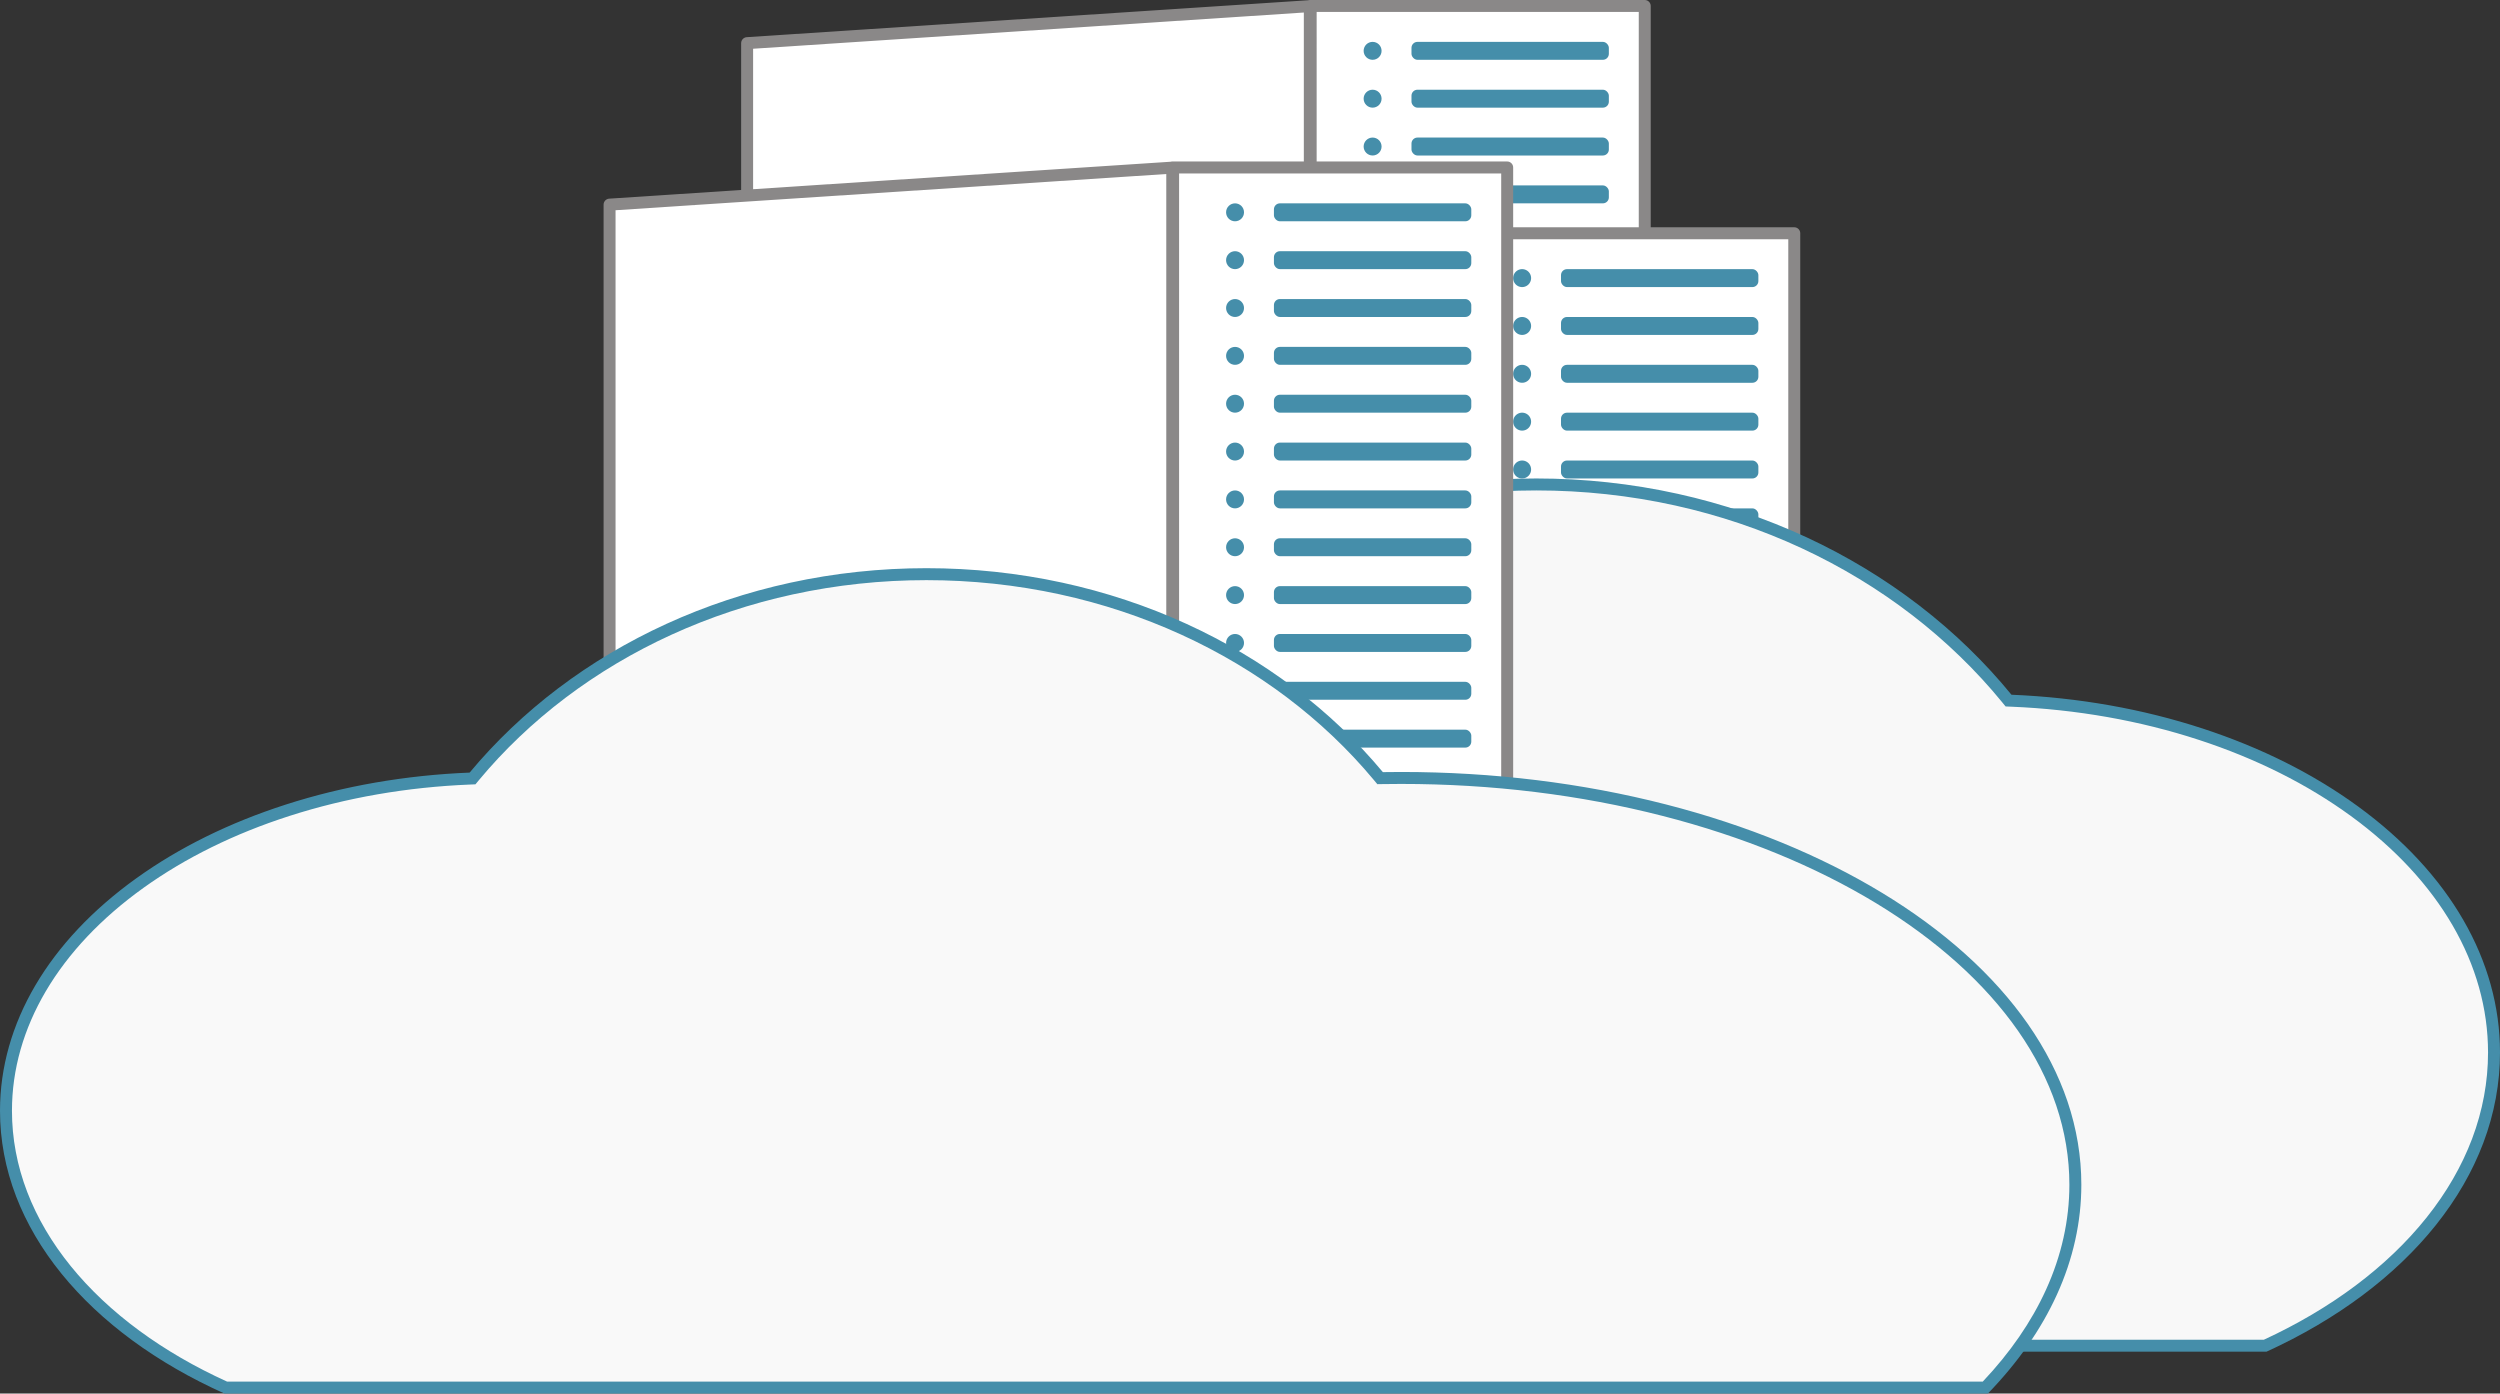 <svg xmlns="http://www.w3.org/2000/svg" xmlns:xlink="http://www.w3.org/1999/xlink" width="418" height="233" viewBox="0 0 418 233">
  <rect x="0" y="0" width="418" height="233" fill="#333333" stroke="none"/>
  <defs>
    <clipPath id="clip-path">
      <rect width="45" height="126" fill="none"/>
    </clipPath>
  </defs>
  <g id="bytecloud-icon" transform="translate(-601 -317)">
    <g id="server" transform="translate(-22 119)">
      <g id="server-border">
        <path id="Exclusion_3" data-name="Exclusion 3" d="M-1009.92-269h-56v-.012h0L-1160-271.248V-410.787l94.081-6.187v147.961l.144,0V-416.984l-.144.009V-417h56v148Z" transform="translate(1907.92 616)" fill="#fff" stroke="#8a8888" stroke-linejoin="round" stroke-width="2"/>
      </g>
      <g id="server-buttons" transform="translate(849 203)" clip-path="url(#clip-path)">
        <g id="server-buttons-2" data-name="server-buttons" transform="translate(-848 -206)">
          <circle id="Ellipse_7" data-name="Ellipse 7" cx="1.5" cy="1.5" r="1.5" transform="translate(850 208)" fill="#458eaa"/>
          <rect id="Rectangle_4" data-name="Rectangle 4" width="33" height="3" rx="1" transform="translate(858 208)" fill="#458eaa"/>
        </g>
        <g id="server-buttons-3" data-name="server-buttons" transform="translate(-848 -198)">
          <circle id="Ellipse_7-2" data-name="Ellipse 7" cx="1.5" cy="1.5" r="1.5" transform="translate(850 208)" fill="#458eaa"/>
          <rect id="Rectangle_4-2" data-name="Rectangle 4" width="33" height="3" rx="1" transform="translate(858 208)" fill="#458eaa"/>
        </g>
        <g id="server-buttons-4" data-name="server-buttons" transform="translate(-848 -190)">
          <circle id="Ellipse_7-3" data-name="Ellipse 7" cx="1.5" cy="1.5" r="1.5" transform="translate(850 208)" fill="#458eaa"/>
          <rect id="Rectangle_4-3" data-name="Rectangle 4" width="33" height="3" rx="1" transform="translate(858 208)" fill="#458eaa"/>
        </g>
        <g id="server-buttons-5" data-name="server-buttons" transform="translate(-848 -182)">
          <circle id="Ellipse_7-4" data-name="Ellipse 7" cx="1.5" cy="1.5" r="1.5" transform="translate(850 208)" fill="#458eaa"/>
          <rect id="Rectangle_4-4" data-name="Rectangle 4" width="33" height="3" rx="1" transform="translate(858 208)" fill="#458eaa"/>
        </g>
        <g id="server-buttons-6" data-name="server-buttons" transform="translate(-848 -174)">
          <circle id="Ellipse_7-5" data-name="Ellipse 7" cx="1.5" cy="1.5" r="1.5" transform="translate(850 208)" fill="#458eaa"/>
          <rect id="Rectangle_4-5" data-name="Rectangle 4" width="33" height="3" rx="1" transform="translate(858 208)" fill="#458eaa"/>
        </g>
        <g id="server-buttons-7" data-name="server-buttons" transform="translate(-848 -166)">
          <circle id="Ellipse_7-6" data-name="Ellipse 7" cx="1.5" cy="1.5" r="1.5" transform="translate(850 208)" fill="#458eaa"/>
          <rect id="Rectangle_4-6" data-name="Rectangle 4" width="33" height="3" rx="1" transform="translate(858 208)" fill="#458eaa"/>
        </g>
        <g id="server-buttons-8" data-name="server-buttons" transform="translate(-848 -158)">
          <circle id="Ellipse_7-7" data-name="Ellipse 7" cx="1.5" cy="1.5" r="1.5" transform="translate(850 208)" fill="#458eaa"/>
          <rect id="Rectangle_4-7" data-name="Rectangle 4" width="33" height="3" rx="1" transform="translate(858 208)" fill="#458eaa"/>
        </g>
        <g id="server-buttons-9" data-name="server-buttons" transform="translate(-848 -150)">
          <circle id="Ellipse_7-8" data-name="Ellipse 7" cx="1.5" cy="1.5" r="1.5" transform="translate(850 208)" fill="#458eaa"/>
          <rect id="Rectangle_4-8" data-name="Rectangle 4" width="33" height="3" rx="1" transform="translate(858 208)" fill="#458eaa"/>
        </g>
        <g id="server-buttons-10" data-name="server-buttons" transform="translate(-848 -142)">
          <circle id="Ellipse_7-9" data-name="Ellipse 7" cx="1.5" cy="1.5" r="1.5" transform="translate(850 208)" fill="#458eaa"/>
          <rect id="Rectangle_4-9" data-name="Rectangle 4" width="33" height="3" rx="1" transform="translate(858 208)" fill="#458eaa"/>
        </g>
        <g id="server-buttons-11" data-name="server-buttons" transform="translate(-848 -134)">
          <circle id="Ellipse_7-10" data-name="Ellipse 7" cx="1.5" cy="1.5" r="1.5" transform="translate(850 208)" fill="#458eaa"/>
          <rect id="Rectangle_4-10" data-name="Rectangle 4" width="33" height="3" rx="1" transform="translate(858 208)" fill="#458eaa"/>
        </g>
        <g id="server-buttons-12" data-name="server-buttons" transform="translate(-848 -126)">
          <circle id="Ellipse_7-11" data-name="Ellipse 7" cx="1.5" cy="1.5" r="1.5" transform="translate(850 208)" fill="#458eaa"/>
          <rect id="Rectangle_4-11" data-name="Rectangle 4" width="33" height="3" rx="1" transform="translate(858 208)" fill="#458eaa"/>
        </g>
        <g id="server-buttons-13" data-name="server-buttons" transform="translate(-848 -118)">
          <circle id="Ellipse_7-12" data-name="Ellipse 7" cx="1.5" cy="1.5" r="1.5" transform="translate(850 208)" fill="#458eaa"/>
          <rect id="Rectangle_4-12" data-name="Rectangle 4" width="33" height="3" rx="1" transform="translate(858 208)" fill="#458eaa"/>
        </g>
        <g id="server-buttons-14" data-name="server-buttons" transform="translate(-848 -110)">
          <circle id="Ellipse_7-13" data-name="Ellipse 7" cx="1.5" cy="1.5" r="1.5" transform="translate(850 208)" fill="#458eaa"/>
          <rect id="Rectangle_4-13" data-name="Rectangle 4" width="33" height="3" rx="1" transform="translate(858 208)" fill="#458eaa"/>
        </g>
        <g id="server-buttons-15" data-name="server-buttons" transform="translate(-848 -102)">
          <circle id="Ellipse_7-14" data-name="Ellipse 7" cx="1.5" cy="1.5" r="1.5" transform="translate(850 208)" fill="#458eaa"/>
          <rect id="Rectangle_4-14" data-name="Rectangle 4" width="33" height="3" rx="1" transform="translate(858 208)" fill="#458eaa"/>
        </g>
        <g id="server-buttons-16" data-name="server-buttons" transform="translate(-848 -94)">
          <circle id="Ellipse_7-15" data-name="Ellipse 7" cx="1.5" cy="1.5" r="1.5" transform="translate(850 208)" fill="#458eaa"/>
          <rect id="Rectangle_4-15" data-name="Rectangle 4" width="33" height="3" rx="1" transform="translate(858 208)" fill="#458eaa"/>
        </g>
        <g id="server-buttons-17" data-name="server-buttons" transform="translate(-848 -86)">
          <circle id="Ellipse_7-16" data-name="Ellipse 7" cx="1.5" cy="1.5" r="1.5" transform="translate(850 208)" fill="#458eaa"/>
          <rect id="Rectangle_4-16" data-name="Rectangle 4" width="33" height="3" rx="1" transform="translate(858 208)" fill="#458eaa"/>
        </g>
      </g>
    </g>
    <g id="server-2" data-name="server" transform="translate(3 157)">
      <g id="server-border-2" data-name="server-border">
        <path id="Exclusion_3-2" data-name="Exclusion 3" d="M-1009.92-269h-56v-.012h0L-1160-271.248V-410.787l94.081-6.187v147.961l.144,0V-416.984l-.144.009V-417h56v148Z" transform="translate(1907.92 616)" fill="#fff" stroke="#8a8888" stroke-linejoin="round" stroke-width="2"/>
      </g>
      <g id="server-buttons-18" data-name="server-buttons" transform="translate(849 203)" clip-path="url(#clip-path)">
        <g id="server-buttons-19" data-name="server-buttons" transform="translate(-848 -206)">
          <path id="Path_2" data-name="Path 2" d="M1.5,0A1.5,1.5,0,1,1,0,1.5,1.5,1.5,0,0,1,1.5,0Z" transform="translate(850 208)" fill="#458eaa"/>
          <rect id="Rectangle_4-17" data-name="Rectangle 4" width="33" height="3" rx="1" transform="translate(858 208)" fill="#458eaa"/>
        </g>
        <g id="server-buttons-20" data-name="server-buttons" transform="translate(-848 -198)">
          <path id="Path_2-2" data-name="Path 2" d="M1.5,0A1.5,1.5,0,1,1,0,1.5,1.5,1.5,0,0,1,1.5,0Z" transform="translate(850 208)" fill="#458eaa"/>
          <rect id="Rectangle_4-18" data-name="Rectangle 4" width="33" height="3" rx="1" transform="translate(858 208)" fill="#458eaa"/>
        </g>
        <g id="server-buttons-21" data-name="server-buttons" transform="translate(-848 -190)">
          <path id="Path_2-3" data-name="Path 2" d="M1.5,0A1.5,1.5,0,1,1,0,1.5,1.5,1.5,0,0,1,1.5,0Z" transform="translate(850 208)" fill="#458eaa"/>
          <rect id="Rectangle_4-19" data-name="Rectangle 4" width="33" height="3" rx="1" transform="translate(858 208)" fill="#458eaa"/>
        </g>
        <g id="server-buttons-22" data-name="server-buttons" transform="translate(-848 -182)">
          <path id="Path_2-4" data-name="Path 2" d="M1.5,0A1.5,1.5,0,1,1,0,1.5,1.5,1.5,0,0,1,1.5,0Z" transform="translate(850 208)" fill="#458eaa"/>
          <rect id="Rectangle_4-20" data-name="Rectangle 4" width="33" height="3" rx="1" transform="translate(858 208)" fill="#458eaa"/>
        </g>
        <g id="server-buttons-23" data-name="server-buttons" transform="translate(-848 -174)">
          <path id="Path_2-5" data-name="Path 2" d="M1.5,0A1.5,1.5,0,1,1,0,1.5,1.5,1.5,0,0,1,1.5,0Z" transform="translate(850 208)" fill="#458eaa"/>
          <rect id="Rectangle_4-21" data-name="Rectangle 4" width="33" height="3" rx="1" transform="translate(858 208)" fill="#458eaa"/>
        </g>
        <g id="server-buttons-24" data-name="server-buttons" transform="translate(-848 -166)">
          <path id="Path_2-6" data-name="Path 2" d="M1.5,0A1.5,1.5,0,1,1,0,1.5,1.5,1.5,0,0,1,1.5,0Z" transform="translate(850 208)" fill="#458eaa"/>
          <rect id="Rectangle_4-22" data-name="Rectangle 4" width="33" height="3" rx="1" transform="translate(858 208)" fill="#458eaa"/>
        </g>
        <g id="server-buttons-25" data-name="server-buttons" transform="translate(-848 -158)">
          <path id="Path_2-7" data-name="Path 2" d="M1.5,0A1.5,1.5,0,1,1,0,1.5,1.5,1.5,0,0,1,1.5,0Z" transform="translate(850 208)" fill="#458eaa"/>
          <rect id="Rectangle_4-23" data-name="Rectangle 4" width="33" height="3" rx="1" transform="translate(858 208)" fill="#458eaa"/>
        </g>
        <g id="server-buttons-26" data-name="server-buttons" transform="translate(-848 -150)">
          <path id="Path_2-8" data-name="Path 2" d="M1.5,0A1.5,1.5,0,1,1,0,1.5,1.5,1.5,0,0,1,1.5,0Z" transform="translate(850 208)" fill="#458eaa"/>
          <rect id="Rectangle_4-24" data-name="Rectangle 4" width="33" height="3" rx="1" transform="translate(858 208)" fill="#458eaa"/>
        </g>
        <g id="server-buttons-27" data-name="server-buttons" transform="translate(-848 -142)">
          <path id="Path_2-9" data-name="Path 2" d="M1.5,0A1.5,1.5,0,1,1,0,1.5,1.5,1.5,0,0,1,1.5,0Z" transform="translate(850 208)" fill="#458eaa"/>
          <rect id="Rectangle_4-25" data-name="Rectangle 4" width="33" height="3" rx="1" transform="translate(858 208)" fill="#458eaa"/>
        </g>
        <g id="server-buttons-28" data-name="server-buttons" transform="translate(-848 -134)">
          <path id="Path_2-10" data-name="Path 2" d="M1.5,0A1.5,1.5,0,1,1,0,1.5,1.5,1.5,0,0,1,1.5,0Z" transform="translate(850 208)" fill="#458eaa"/>
          <rect id="Rectangle_4-26" data-name="Rectangle 4" width="33" height="3" rx="1" transform="translate(858 208)" fill="#458eaa"/>
        </g>
        <g id="server-buttons-29" data-name="server-buttons" transform="translate(-848 -126)">
          <path id="Path_2-11" data-name="Path 2" d="M1.5,0A1.5,1.5,0,1,1,0,1.5,1.5,1.5,0,0,1,1.5,0Z" transform="translate(850 208)" fill="#458eaa"/>
          <rect id="Rectangle_4-27" data-name="Rectangle 4" width="33" height="3" rx="1" transform="translate(858 208)" fill="#458eaa"/>
        </g>
        <g id="server-buttons-30" data-name="server-buttons" transform="translate(-848 -118)">
          <path id="Path_2-12" data-name="Path 2" d="M1.5,0A1.5,1.5,0,1,1,0,1.5,1.5,1.5,0,0,1,1.5,0Z" transform="translate(850 208)" fill="#458eaa"/>
          <rect id="Rectangle_4-28" data-name="Rectangle 4" width="33" height="3" rx="1" transform="translate(858 208)" fill="#458eaa"/>
        </g>
        <g id="server-buttons-31" data-name="server-buttons" transform="translate(-848 -110)">
          <path id="Path_2-13" data-name="Path 2" d="M1.5,0A1.5,1.5,0,1,1,0,1.5,1.5,1.5,0,0,1,1.5,0Z" transform="translate(850 208)" fill="#458eaa"/>
          <rect id="Rectangle_4-29" data-name="Rectangle 4" width="33" height="3" rx="1" transform="translate(858 208)" fill="#458eaa"/>
        </g>
        <g id="server-buttons-32" data-name="server-buttons" transform="translate(-848 -102)">
          <path id="Path_2-14" data-name="Path 2" d="M1.5,0A1.5,1.5,0,1,1,0,1.5,1.5,1.5,0,0,1,1.5,0Z" transform="translate(850 208)" fill="#458eaa"/>
          <rect id="Rectangle_4-30" data-name="Rectangle 4" width="33" height="3" rx="1" transform="translate(858 208)" fill="#458eaa"/>
        </g>
        <g id="server-buttons-33" data-name="server-buttons" transform="translate(-848 -94)">
          <path id="Path_2-15" data-name="Path 2" d="M1.5,0A1.5,1.5,0,1,1,0,1.5,1.5,1.5,0,0,1,1.5,0Z" transform="translate(850 208)" fill="#458eaa"/>
          <rect id="Rectangle_4-31" data-name="Rectangle 4" width="33" height="3" rx="1" transform="translate(858 208)" fill="#458eaa"/>
        </g>
        <g id="server-buttons-34" data-name="server-buttons" transform="translate(-848 -86)">
          <path id="Path_2-16" data-name="Path 2" d="M1.5,0A1.5,1.5,0,1,1,0,1.5,1.5,1.5,0,0,1,1.5,0Z" transform="translate(850 208)" fill="#458eaa"/>
          <rect id="Rectangle_4-32" data-name="Rectangle 4" width="33" height="3" rx="1" transform="translate(858 208)" fill="#458eaa"/>
        </g>
      </g>
    </g>
    <g id="cloud2" transform="translate(1019 543.001) rotate(180)" fill="#f8f8f8">
      <path d="M 161.134 145.001 C 153.204 145.001 145.318 144.146 137.693 142.458 C 130.288 140.819 123.095 138.389 116.315 135.236 C 109.656 132.14 103.386 128.342 97.677 123.948 C 91.998 119.577 86.877 114.618 82.457 109.209 L 82.173 108.861 L 81.724 108.843 C 70.651 108.386 59.98 106.498 50.006 103.233 C 40.344 100.07 31.709 95.743 24.342 90.371 C 9.29 79.396 1 65.066 1 50.019 C 1 45.017 1.918 40.048 3.728 35.25 C 5.489 30.581 8.097 26.063 11.481 21.82 C 14.817 17.636 18.9 13.728 23.616 10.204 C 28.277 6.72 33.54 3.624 39.261 1 L 345.315 1 C 350.32 6.313 354.194 11.994 356.833 17.893 C 359.598 24.073 361 30.485 361 36.951 C 361 41.797 360.208 46.641 358.647 51.349 C 357.122 55.947 354.844 60.473 351.877 64.801 C 348.955 69.063 345.336 73.177 341.119 77.028 C 336.933 80.851 332.123 84.448 326.822 87.719 C 321.512 90.995 315.669 93.97 309.452 96.561 C 303.17 99.18 296.453 101.429 289.487 103.247 C 274.984 107.032 259.574 108.951 243.687 108.951 C 242.653 108.951 241.591 108.943 240.532 108.926 L 240.049 108.918 L 239.742 109.292 C 235.321 114.69 230.202 119.638 224.526 123.999 C 218.82 128.382 212.554 132.171 205.902 135.26 C 199.128 138.406 191.943 140.83 184.547 142.464 C 176.93 144.148 169.053 145.001 161.134 145.001 Z" stroke="none"/>
      <path d="M 39.48 2 C 33.899 4.575 28.765 7.603 24.214 11.005 C 19.567 14.478 15.546 18.326 12.263 22.443 C 8.944 26.604 6.388 31.032 4.663 35.603 C 2.896 40.288 2 45.138 2 50.019 C 2 64.738 10.144 78.782 24.931 89.563 C 32.213 94.873 40.754 99.153 50.317 102.283 C 60.203 105.519 70.784 107.39 81.765 107.844 L 82.663 107.881 L 83.231 108.576 C 87.603 113.926 92.669 118.832 98.287 123.156 C 103.937 127.505 110.145 131.264 116.737 134.329 C 123.451 137.452 130.575 139.858 137.909 141.482 C 145.463 143.153 153.277 144.001 161.134 144.001 C 168.981 144.001 176.785 143.156 184.331 141.488 C 191.657 139.869 198.773 137.468 205.481 134.353 C 212.066 131.295 218.269 127.545 223.916 123.206 C 229.532 118.891 234.596 113.997 238.969 108.658 L 239.581 107.91 L 240.548 107.926 C 241.605 107.943 242.661 107.951 243.687 107.951 C 259.489 107.951 274.813 106.043 289.235 102.279 C 296.156 100.473 302.828 98.239 309.067 95.638 C 315.235 93.067 321.032 90.116 326.296 86.868 C 331.545 83.63 336.305 80.071 340.445 76.29 C 344.605 72.49 348.174 68.435 351.052 64.236 C 353.966 59.985 356.202 55.543 357.698 51.034 C 359.225 46.428 360 41.69 360 36.951 C 360 30.627 358.627 24.352 355.92 18.301 C 353.379 12.621 349.667 7.141 344.881 2 L 39.48 2 M 345.745 0 L 345.745 0 C 350.971 5.484 355.009 11.367 357.746 17.484 C 360.568 23.794 362 30.344 362 36.951 C 362 41.904 361.191 46.854 359.596 51.663 C 358.041 56.35 355.722 60.961 352.702 65.366 C 349.737 69.692 346.067 73.864 341.794 77.766 C 337.561 81.632 332.701 85.267 327.347 88.57 C 321.993 91.874 316.102 94.873 309.837 97.484 C 303.512 100.121 296.75 102.385 289.74 104.215 C 275.154 108.021 259.659 109.951 243.687 109.951 C 242.657 109.951 241.589 109.943 240.516 109.925 C 236.046 115.382 230.872 120.384 225.135 124.792 C 219.371 129.22 213.042 133.047 206.323 136.167 C 199.484 139.343 192.23 141.79 184.762 143.441 C 177.075 145.14 169.125 146.001 161.134 146.001 C 153.132 146.001 145.173 145.138 137.477 143.434 C 130.001 141.78 122.739 139.327 115.893 136.143 C 109.168 133.015 102.834 129.179 97.067 124.741 C 91.328 120.323 86.151 115.31 81.683 109.842 C 70.518 109.381 59.756 107.477 49.695 104.184 C 39.933 100.988 31.205 96.613 23.752 91.179 C 8.435 80.011 0 65.394 0 50.019 C 0 44.896 0.939 39.808 2.792 34.897 C 4.59 30.13 7.25 25.521 10.699 21.196 C 14.089 16.946 18.233 12.978 23.017 9.403 C 27.789 5.836 33.181 2.673 39.043 0 L 345.745 0 L 345.745 0 Z" stroke="none" fill="#458eaa"/>
    </g>
    <g id="server-3" data-name="server" transform="translate(-45 146)">
      <g id="server-border-3" data-name="server-border">
        <path id="Exclusion_3-3" data-name="Exclusion 3" d="M-1009.92-269h-56v-.012h0L-1160-271.248V-410.787l94.081-6.187v147.961l.144,0V-416.984l-.144.009V-417h56v148Z" transform="translate(1907.92 616)" fill="#fff" stroke="#8a8888" stroke-linejoin="round" stroke-width="2"/>
      </g>
      <g id="server-buttons-35" data-name="server-buttons" transform="translate(849 203)" clip-path="url(#clip-path)">
        <g id="server-buttons-36" data-name="server-buttons" transform="translate(-848 -206)">
          <circle id="Ellipse_7-17" data-name="Ellipse 7" cx="1.5" cy="1.5" r="1.5" transform="translate(850 208)" fill="#458eaa"/>
          <rect id="Rectangle_4-33" data-name="Rectangle 4" width="33" height="3" rx="1" transform="translate(858 208)" fill="#458eaa"/>
        </g>
        <g id="server-buttons-37" data-name="server-buttons" transform="translate(-848 -198)">
          <circle id="Ellipse_7-18" data-name="Ellipse 7" cx="1.5" cy="1.5" r="1.5" transform="translate(850 208)" fill="#458eaa"/>
          <rect id="Rectangle_4-34" data-name="Rectangle 4" width="33" height="3" rx="1" transform="translate(858 208)" fill="#458eaa"/>
        </g>
        <g id="server-buttons-38" data-name="server-buttons" transform="translate(-848 -190)">
          <circle id="Ellipse_7-19" data-name="Ellipse 7" cx="1.5" cy="1.5" r="1.5" transform="translate(850 208)" fill="#458eaa"/>
          <rect id="Rectangle_4-35" data-name="Rectangle 4" width="33" height="3" rx="1" transform="translate(858 208)" fill="#458eaa"/>
        </g>
        <g id="server-buttons-39" data-name="server-buttons" transform="translate(-848 -182)">
          <circle id="Ellipse_7-20" data-name="Ellipse 7" cx="1.5" cy="1.5" r="1.5" transform="translate(850 208)" fill="#458eaa"/>
          <rect id="Rectangle_4-36" data-name="Rectangle 4" width="33" height="3" rx="1" transform="translate(858 208)" fill="#458eaa"/>
        </g>
        <g id="server-buttons-40" data-name="server-buttons" transform="translate(-848 -174)">
          <circle id="Ellipse_7-21" data-name="Ellipse 7" cx="1.5" cy="1.5" r="1.5" transform="translate(850 208)" fill="#458eaa"/>
          <rect id="Rectangle_4-37" data-name="Rectangle 4" width="33" height="3" rx="1" transform="translate(858 208)" fill="#458eaa"/>
        </g>
        <g id="server-buttons-41" data-name="server-buttons" transform="translate(-848 -166)">
          <circle id="Ellipse_7-22" data-name="Ellipse 7" cx="1.5" cy="1.5" r="1.5" transform="translate(850 208)" fill="#458eaa"/>
          <rect id="Rectangle_4-38" data-name="Rectangle 4" width="33" height="3" rx="1" transform="translate(858 208)" fill="#458eaa"/>
        </g>
        <g id="server-buttons-42" data-name="server-buttons" transform="translate(-848 -158)">
          <circle id="Ellipse_7-23" data-name="Ellipse 7" cx="1.5" cy="1.5" r="1.5" transform="translate(850 208)" fill="#458eaa"/>
          <rect id="Rectangle_4-39" data-name="Rectangle 4" width="33" height="3" rx="1" transform="translate(858 208)" fill="#458eaa"/>
        </g>
        <g id="server-buttons-43" data-name="server-buttons" transform="translate(-848 -150)">
          <circle id="Ellipse_7-24" data-name="Ellipse 7" cx="1.5" cy="1.5" r="1.5" transform="translate(850 208)" fill="#458eaa"/>
          <rect id="Rectangle_4-40" data-name="Rectangle 4" width="33" height="3" rx="1" transform="translate(858 208)" fill="#458eaa"/>
        </g>
        <g id="server-buttons-44" data-name="server-buttons" transform="translate(-848 -142)">
          <circle id="Ellipse_7-25" data-name="Ellipse 7" cx="1.5" cy="1.5" r="1.5" transform="translate(850 208)" fill="#458eaa"/>
          <rect id="Rectangle_4-41" data-name="Rectangle 4" width="33" height="3" rx="1" transform="translate(858 208)" fill="#458eaa"/>
        </g>
        <g id="server-buttons-45" data-name="server-buttons" transform="translate(-848 -134)">
          <circle id="Ellipse_7-26" data-name="Ellipse 7" cx="1.5" cy="1.5" r="1.5" transform="translate(850 208)" fill="#458eaa"/>
          <rect id="Rectangle_4-42" data-name="Rectangle 4" width="33" height="3" rx="1" transform="translate(858 208)" fill="#458eaa"/>
        </g>
        <g id="server-buttons-46" data-name="server-buttons" transform="translate(-848 -126)">
          <circle id="Ellipse_7-27" data-name="Ellipse 7" cx="1.5" cy="1.5" r="1.5" transform="translate(850 208)" fill="#458eaa"/>
          <rect id="Rectangle_4-43" data-name="Rectangle 4" width="33" height="3" rx="1" transform="translate(858 208)" fill="#458eaa"/>
        </g>
        <g id="server-buttons-47" data-name="server-buttons" transform="translate(-848 -118)">
          <circle id="Ellipse_7-28" data-name="Ellipse 7" cx="1.5" cy="1.5" r="1.5" transform="translate(850 208)" fill="#458eaa"/>
          <rect id="Rectangle_4-44" data-name="Rectangle 4" width="33" height="3" rx="1" transform="translate(858 208)" fill="#458eaa"/>
        </g>
        <g id="server-buttons-48" data-name="server-buttons" transform="translate(-848 -110)">
          <circle id="Ellipse_7-29" data-name="Ellipse 7" cx="1.5" cy="1.5" r="1.5" transform="translate(850 208)" fill="#458eaa"/>
          <rect id="Rectangle_4-45" data-name="Rectangle 4" width="33" height="3" rx="1" transform="translate(858 208)" fill="#458eaa"/>
        </g>
        <g id="server-buttons-49" data-name="server-buttons" transform="translate(-848 -102)">
          <circle id="Ellipse_7-30" data-name="Ellipse 7" cx="1.5" cy="1.5" r="1.5" transform="translate(850 208)" fill="#458eaa"/>
          <rect id="Rectangle_4-46" data-name="Rectangle 4" width="33" height="3" rx="1" transform="translate(858 208)" fill="#458eaa"/>
        </g>
        <g id="server-buttons-50" data-name="server-buttons" transform="translate(-848 -94)">
          <circle id="Ellipse_7-31" data-name="Ellipse 7" cx="1.5" cy="1.5" r="1.5" transform="translate(850 208)" fill="#458eaa"/>
          <rect id="Rectangle_4-47" data-name="Rectangle 4" width="33" height="3" rx="1" transform="translate(858 208)" fill="#458eaa"/>
        </g>
        <g id="server-buttons-51" data-name="server-buttons" transform="translate(-848 -86)">
          <circle id="Ellipse_7-32" data-name="Ellipse 7" cx="1.5" cy="1.5" r="1.5" transform="translate(850 208)" fill="#458eaa"/>
          <rect id="Rectangle_4-48" data-name="Rectangle 4" width="33" height="3" rx="1" transform="translate(858 208)" fill="#458eaa"/>
        </g>
      </g>
    </g>
    <g id="cloud1" transform="translate(1801 706)" fill="#f9f9f9">
      <path d="M -868.051 -156.999 L -1162.252 -156.999 C -1167.748 -159.478 -1172.803 -162.402 -1177.281 -165.692 C -1181.811 -169.021 -1185.733 -172.713 -1188.938 -176.664 C -1192.187 -180.67 -1194.691 -184.935 -1196.382 -189.342 C -1198.119 -193.87 -1199 -198.558 -1199 -203.277 C -1199 -217.478 -1191.039 -231.006 -1176.583 -241.369 C -1169.504 -246.445 -1161.206 -250.534 -1151.921 -253.522 C -1142.335 -256.608 -1132.078 -258.391 -1121.436 -258.823 L -1120.991 -258.841 L -1120.707 -259.183 C -1116.46 -264.293 -1111.54 -268.978 -1106.083 -273.107 C -1100.597 -277.259 -1094.571 -280.847 -1088.172 -283.773 C -1081.657 -286.752 -1074.744 -289.048 -1067.627 -290.597 C -1060.298 -292.192 -1052.719 -293 -1045.098 -293 C -1037.486 -293 -1029.915 -292.194 -1022.595 -290.603 C -1015.487 -289.058 -1008.581 -286.768 -1002.071 -283.796 C -995.679 -280.877 -989.657 -277.297 -984.175 -273.155 C -978.721 -269.035 -973.802 -264.36 -969.554 -259.261 L -969.248 -258.894 L -968.77 -258.901 C -967.754 -258.918 -966.733 -258.926 -965.737 -258.926 C -950.466 -258.926 -935.655 -257.112 -921.714 -253.535 C -915.019 -251.817 -908.563 -249.691 -902.525 -247.216 C -896.551 -244.768 -890.934 -241.957 -885.832 -238.861 C -880.738 -235.771 -876.115 -232.373 -872.093 -228.76 C -868.042 -225.123 -864.565 -221.237 -861.759 -217.212 C -858.909 -213.125 -856.722 -208.853 -855.258 -204.512 C -853.76 -200.069 -853 -195.498 -853 -190.926 C -853 -184.824 -854.346 -178.773 -857 -172.939 C -859.532 -167.374 -863.249 -162.013 -868.051 -156.999 Z" stroke="none"/>
      <path d="M -868.48 -157.999 C -863.898 -162.843 -860.344 -168.005 -857.91 -173.354 C -855.316 -179.056 -854 -184.968 -854 -190.926 C -854 -195.389 -854.742 -199.853 -856.206 -204.192 C -857.64 -208.443 -859.784 -212.631 -862.579 -216.64 C -865.341 -220.602 -868.767 -224.43 -872.761 -228.016 C -876.737 -231.587 -881.309 -234.948 -886.35 -238.006 C -891.408 -241.075 -896.978 -243.862 -902.904 -246.291 C -908.899 -248.748 -915.312 -250.86 -921.963 -252.566 C -935.822 -256.123 -950.55 -257.926 -965.737 -257.926 C -966.728 -257.926 -967.743 -257.918 -968.754 -257.901 L -969.71 -257.886 L -970.322 -258.621 C -974.521 -263.662 -979.385 -268.283 -984.777 -272.357 C -990.202 -276.455 -996.16 -279.997 -1002.487 -282.886 C -1008.932 -285.829 -1015.769 -288.096 -1022.808 -289.626 C -1030.058 -291.201 -1037.557 -292 -1045.098 -292 C -1052.647 -292 -1060.156 -291.199 -1067.414 -289.62 C -1074.462 -288.086 -1081.306 -285.813 -1087.757 -282.863 C -1094.089 -279.968 -1100.052 -276.417 -1105.48 -272.31 C -1110.875 -268.227 -1115.74 -263.595 -1119.938 -258.544 L -1120.506 -257.86 L -1121.395 -257.824 C -1131.947 -257.396 -1142.114 -255.628 -1151.614 -252.57 C -1160.801 -249.614 -1169.005 -245.572 -1176.001 -240.557 C -1190.187 -230.387 -1198 -217.147 -1198 -203.277 C -1198 -198.681 -1197.141 -194.113 -1195.448 -189.7 C -1193.795 -185.392 -1191.344 -181.218 -1188.161 -177.294 C -1185.01 -173.409 -1181.15 -169.776 -1176.689 -166.498 C -1172.32 -163.288 -1167.392 -160.43 -1162.037 -157.999 L -868.48 -157.999 M -867.626 -155.999 L -867.626 -155.999 L -1162.467 -155.999 C -1168.102 -158.526 -1173.285 -161.516 -1177.873 -164.886 C -1182.472 -168.266 -1186.456 -172.017 -1189.715 -176.034 C -1193.03 -180.122 -1195.587 -184.479 -1197.316 -188.984 C -1199.097 -193.626 -1200 -198.435 -1200 -203.277 C -1200 -217.81 -1191.891 -231.626 -1177.166 -242.182 C -1170.002 -247.318 -1161.611 -251.454 -1152.227 -254.474 C -1142.555 -257.587 -1132.209 -259.387 -1121.476 -259.822 C -1117.18 -264.991 -1112.204 -269.729 -1106.687 -273.905 C -1101.143 -278.1 -1095.054 -281.726 -1088.588 -284.682 C -1082.007 -287.691 -1075.026 -290.01 -1067.84 -291.574 C -1060.441 -293.184 -1052.79 -294 -1045.098 -294 C -1037.415 -294 -1029.773 -293.186 -1022.383 -291.58 C -1015.205 -290.02 -1008.231 -287.707 -1001.656 -284.705 C -995.197 -281.756 -989.112 -278.139 -983.572 -273.953 C -978.057 -269.787 -973.082 -265.059 -968.786 -259.901 C -967.754 -259.918 -966.728 -259.926 -965.737 -259.926 C -950.383 -259.926 -935.487 -258.101 -921.465 -254.503 C -914.726 -252.774 -908.226 -250.634 -902.146 -248.142 C -896.123 -245.673 -890.46 -242.839 -885.313 -239.716 C -880.166 -236.594 -875.493 -233.158 -871.425 -229.504 C -867.317 -225.816 -863.789 -221.872 -860.938 -217.784 C -858.035 -213.62 -855.805 -209.262 -854.311 -204.832 C -852.778 -200.286 -852 -195.607 -852 -190.926 C -852 -184.68 -853.376 -178.49 -856.09 -172.525 C -858.72 -166.743 -862.602 -161.183 -867.626 -155.999 L -867.626 -155.999 Z" stroke="none" fill="#458eaa"/>
    </g>
  </g>
</svg>
